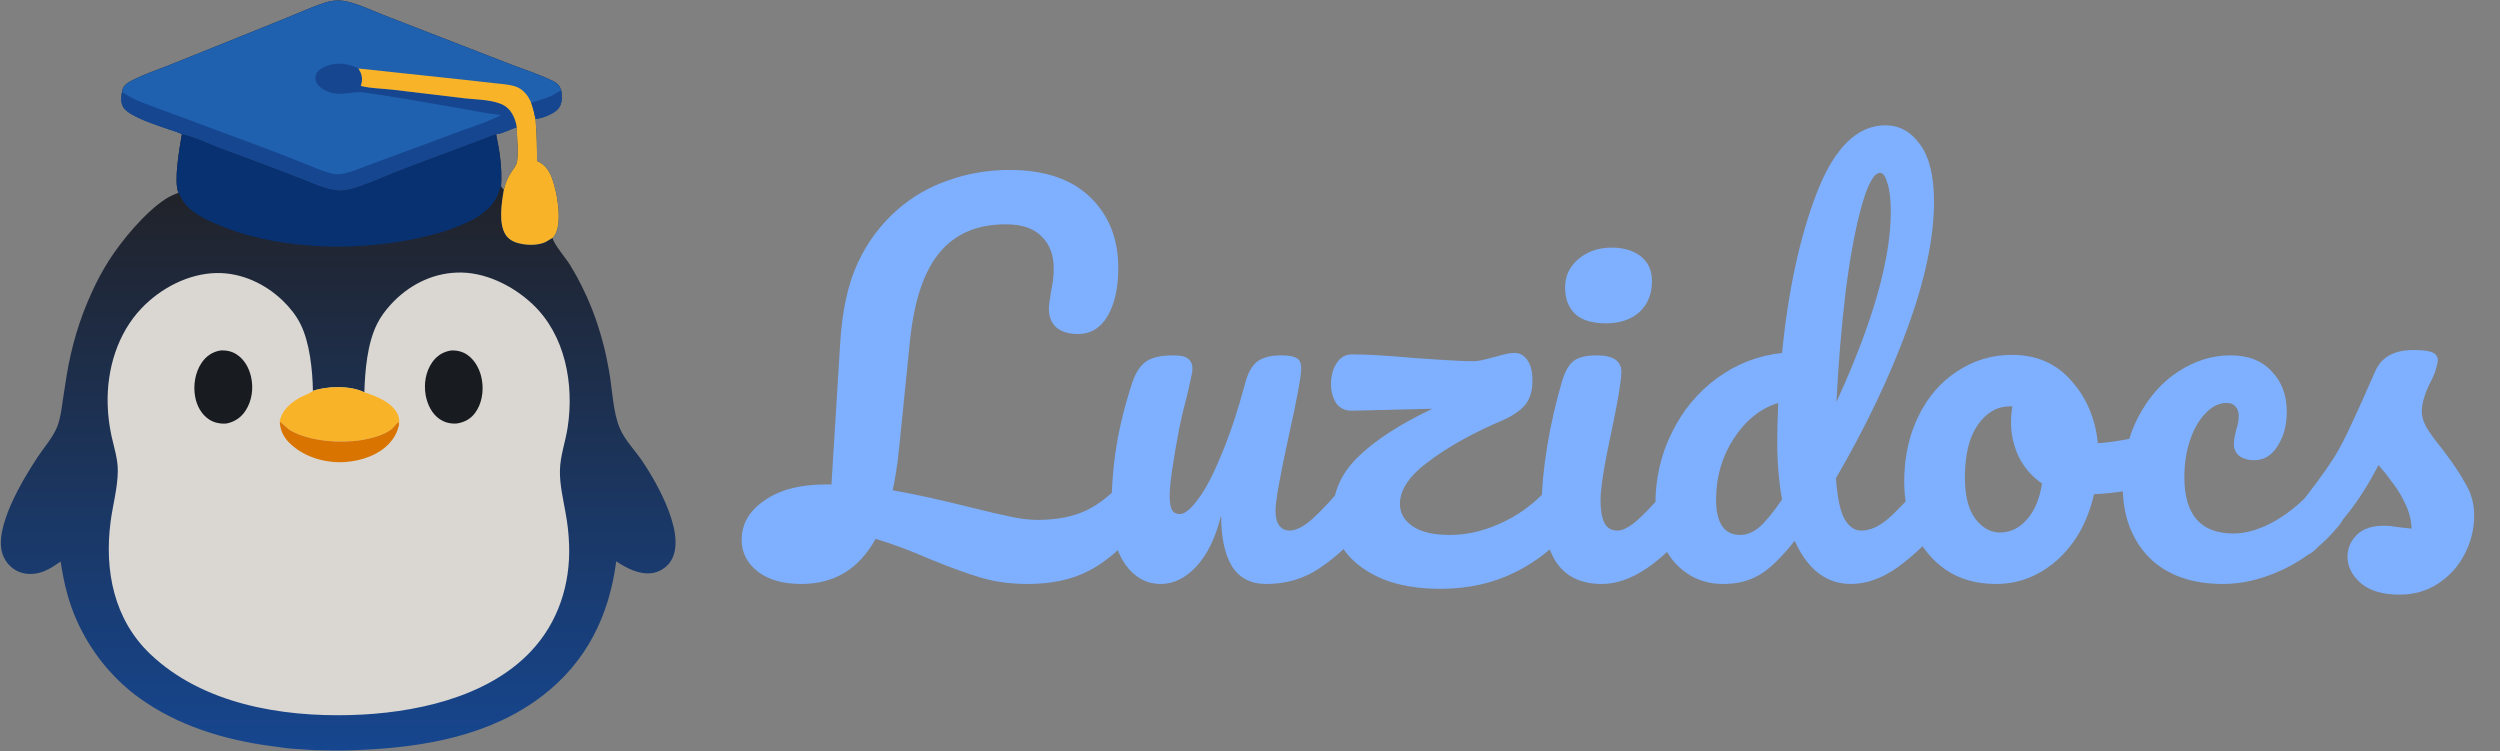 <svg width="2833" height="851" viewBox="0 0 2833 851" fill="none" xmlns="http://www.w3.org/2000/svg">
<rect x="0" y="0" width="2833" height="851" fill="#808080" stroke="none"/>
<style>
  #text {
    fill: #7eb0ff;
  }
</style>
<path id="text" d="M1288.7 536.35C1293.47 536.35 1297.13 538.55 1299.7 542.95C1302.63 547.35 1304.1 553.4 1304.1 561.1C1304.1 575.4 1300.62 586.767 1293.65 595.2C1273.12 619.767 1253.13 637 1233.7 646.9C1214.63 656.8 1191.53 661.75 1164.4 661.75C1145.33 661.75 1127.73 659.367 1111.6 654.6C1095.47 649.833 1075.85 642.683 1052.75 633.15C1031.85 623.983 1011.68 616.467 992.25 610.6C973.55 644.7 945.5 661.75 908.1 661.75C887.567 661.75 871.25 657.167 859.15 648C846.683 638.467 840.45 626.367 840.45 611.7C840.45 593.733 849.067 578.883 866.3 567.15C883.533 555.05 906.45 549 935.05 549H942.2L952.1 388.95C954.3 352.283 960.9 322.033 971.9 298.2C982.9 274.367 998.117 254.017 1017.55 237.15C1034.42 222.483 1053.67 211.483 1075.3 204.15C1096.93 196.45 1119.85 192.6 1144.05 192.6C1183.65 192.6 1214.08 202.867 1235.35 223.4C1256.62 243.933 1267.25 270.7 1267.25 303.7C1267.25 326.067 1263.22 344.217 1255.15 358.15C1247.08 371.717 1235.9 378.5 1221.6 378.5C1211.33 378.5 1203.27 376.117 1197.4 371.35C1191.53 366.217 1188.6 359.067 1188.6 349.9C1188.6 346.6 1189.33 340.55 1190.8 331.75C1193 321.483 1194.1 312.317 1194.1 304.25C1194.1 288.85 1189.52 276.75 1180.35 267.95C1171.55 258.783 1157.98 254.2 1139.65 254.2C1107.38 254.2 1082.45 264.833 1064.85 286.1C1047.25 307 1036.07 340 1031.3 385.1L1018.65 509.95C1016.82 527.55 1014.43 542.767 1011.5 555.6C1034.97 559.633 1064.3 566.05 1099.5 574.85C1120.03 579.983 1135.8 583.65 1146.8 585.85C1157.8 588.05 1167.52 589.15 1175.95 589.15C1197.22 589.15 1215.37 585.667 1230.4 578.7C1245.8 571.367 1260.28 559.817 1273.85 544.05C1278.25 538.917 1283.2 536.35 1288.7 536.35ZM1315.57 661.75C1299.07 661.75 1285.5 654.233 1274.87 639.2C1264.6 623.8 1259.47 604.733 1259.47 582C1259.47 554.5 1261.3 529.383 1264.97 506.65C1268.64 483.55 1274.69 459.167 1283.12 433.5C1286.79 422.5 1291.92 414.617 1298.52 409.85C1305.12 405.083 1315.57 402.7 1329.87 402.7C1337.94 402.7 1343.44 403.983 1346.37 406.55C1349.67 409.117 1351.32 412.967 1351.32 418.1C1351.32 421.033 1349.3 430.933 1345.27 447.8C1341.6 461.367 1338.67 473.65 1336.47 484.65C1329.14 523.15 1325.47 548.817 1325.47 561.65C1325.47 569.35 1326.39 574.85 1328.22 578.15C1330.05 581.083 1332.99 582.55 1337.02 582.55C1342.52 582.55 1349.3 577.05 1357.37 566.05C1365.8 555.05 1374.6 538.367 1383.77 516C1393.3 493.633 1402.47 466.133 1411.27 433.5C1414.2 422.5 1418.6 414.617 1424.47 409.85C1430.7 405.083 1439.87 402.7 1451.97 402.7C1460.4 402.7 1466.27 403.8 1469.57 406C1472.87 407.833 1474.52 411.5 1474.52 417C1474.52 426.167 1469.94 451.283 1460.77 492.35C1450.5 539.283 1445.37 568.25 1445.37 579.25C1445.37 586.217 1446.84 591.717 1449.77 595.75C1452.7 599.417 1456.55 601.25 1461.32 601.25C1468.65 601.25 1477.27 596.85 1487.17 588.05C1497.44 578.883 1511 564.217 1527.87 544.05C1532.27 538.917 1537.22 536.35 1542.72 536.35C1547.49 536.35 1551.15 538.55 1553.72 542.95C1556.65 547.35 1558.12 553.4 1558.12 561.1C1558.12 575.767 1554.64 587.133 1547.67 595.2C1531.9 614.633 1514.85 630.583 1496.52 643.05C1478.55 655.517 1458.02 661.75 1434.92 661.75C1417.32 661.75 1404.3 654.967 1395.87 641.4C1387.8 627.833 1383.77 608.767 1383.77 584.2C1377.54 609.133 1368.19 628.383 1355.72 641.95C1343.25 655.15 1329.87 661.75 1315.57 661.75ZM1777.23 536.35C1782 536.35 1785.66 538.55 1788.23 542.95C1791.16 547.35 1792.63 553.4 1792.63 561.1C1792.63 574.667 1789.15 586.033 1782.18 595.2C1764.95 617.567 1743.5 635.167 1717.83 648C1692.53 660.833 1663.93 667.25 1632.03 667.25C1607.1 667.25 1585.46 663.583 1567.13 656.25C1548.8 648.55 1534.68 638.283 1524.78 625.45C1515.25 612.25 1510.48 597.583 1510.48 581.45C1510.48 557.25 1520.2 535.8 1539.63 517.1C1559.06 498.4 1586.93 480.433 1623.23 463.2L1533.03 465.4C1524.96 465.767 1518.73 463.017 1514.33 457.15C1510.3 450.917 1508.28 443.583 1508.28 435.15C1508.28 426.35 1510.3 418.65 1514.33 412.05C1518.73 405.083 1524.6 401.6 1531.93 401.6C1548.8 401.6 1571.35 402.883 1599.58 405.45C1605.45 405.817 1616.08 406.55 1631.48 407.65C1647.25 408.75 1660.45 409.3 1671.08 409.3C1674.75 409.3 1681.71 407.833 1691.98 404.9C1693.81 404.533 1697.3 403.617 1702.43 402.15C1707.93 400.683 1712.51 399.95 1716.18 399.95C1722.05 399.95 1726.81 402.517 1730.48 407.65C1734.51 412.783 1736.53 420.667 1736.53 431.3C1736.53 443.033 1733.78 452.2 1728.28 458.8C1722.78 465.4 1714.16 471.267 1702.43 476.4C1669.06 490.7 1641.38 506.1 1619.38 522.6C1597.38 538.733 1586.38 554.867 1586.38 571C1586.38 581.267 1591.15 589.7 1600.68 596.3C1610.21 602.9 1624.33 606.2 1643.03 606.2C1663.56 606.2 1684.28 601.067 1705.18 590.8C1726.45 580.533 1745.51 564.95 1762.38 544.05C1766.78 538.917 1771.73 536.35 1777.23 536.35ZM1819.75 366.4C1804.35 366.4 1792.8 362.917 1785.1 355.95C1777.4 348.617 1773.55 338.533 1773.55 325.7C1773.55 312.867 1778.5 302.233 1788.4 293.8C1798.67 285 1811.32 280.6 1826.35 280.6C1839.92 280.6 1850.92 283.9 1859.35 290.5C1867.78 297.1 1872 306.45 1872 318.55C1872 333.217 1867.23 344.95 1857.7 353.75C1848.17 362.183 1835.52 366.4 1819.75 366.4ZM1815.35 661.75C1791.52 661.75 1774.1 653.317 1763.1 636.45C1752.47 619.583 1747.15 597.217 1747.15 569.35C1747.15 552.85 1749.17 531.767 1753.2 506.1C1757.6 480.067 1763.1 455.867 1769.7 433.5C1773 421.767 1777.4 413.7 1782.9 409.3C1788.4 404.9 1797.2 402.7 1809.3 402.7C1828 402.7 1837.35 408.933 1837.35 421.4C1837.35 430.567 1833.87 451.833 1826.9 485.2C1818.1 525.533 1813.7 552.85 1813.7 567.15C1813.7 578.15 1815.17 586.583 1818.1 592.45C1821.03 598.317 1825.98 601.25 1832.95 601.25C1839.55 601.25 1847.8 596.667 1857.7 587.5C1867.6 578.333 1880.8 563.85 1897.3 544.05C1901.7 538.917 1906.65 536.35 1912.15 536.35C1916.92 536.35 1920.58 538.55 1923.15 542.95C1926.08 547.35 1927.55 553.4 1927.55 561.1C1927.55 575.767 1924.07 587.133 1917.1 595.2C1880.8 639.567 1846.88 661.75 1815.35 661.75ZM2195.45 536.35C2200.22 536.35 2203.89 538.55 2206.45 542.95C2209.39 547.35 2210.85 553.4 2210.85 561.1C2210.85 575.767 2207.37 587.133 2200.4 595.2C2185.37 613.533 2168.87 629.3 2150.9 642.5C2132.94 655.333 2115.15 661.75 2097.55 661.75C2069.69 661.75 2048.42 645.433 2033.75 612.8C2018.35 632.233 2004.79 645.25 1993.05 651.85C1981.69 658.45 1968.3 661.75 1952.9 661.75C1930.54 661.75 1912.02 653.5 1897.35 637C1883.05 620.133 1875.9 598.317 1875.9 571.55C1875.9 542.217 1882.14 515.083 1894.6 490.15C1907.07 464.85 1924.12 444.317 1945.75 428.55C1967.75 412.417 1992.32 402.883 2019.45 399.95C2026.42 328.817 2039.62 268.133 2059.05 217.9C2078.85 167.3 2104.7 142 2136.6 142C2152.37 142 2165.39 149.15 2175.65 163.45C2186.29 177.75 2191.6 199.383 2191.6 228.35C2191.6 269.417 2181.52 317.45 2161.35 372.45C2141.19 427.45 2114.24 483.917 2080.5 541.85C2081.97 563.117 2085.09 578.333 2089.85 587.5C2094.99 596.667 2101.4 601.25 2109.1 601.25C2119 601.25 2129.09 596.85 2139.35 588.05C2149.62 579.25 2163.37 564.583 2180.6 544.05C2185 538.917 2189.95 536.35 2195.45 536.35ZM2130.55 195.9C2123.59 195.9 2116.62 208.367 2109.65 233.3C2102.69 257.867 2096.64 290.133 2091.5 330.1C2086.74 370.067 2083.25 411.867 2081.05 455.5C2122.12 366.033 2142.65 294.167 2142.65 239.9C2142.65 225.967 2141.37 215.15 2138.8 207.45C2136.6 199.75 2133.85 195.9 2130.55 195.9ZM1972.15 606.2C1979.12 606.2 1986.09 603.45 1993.05 597.95C2000.02 592.083 2008.82 581.45 2019.45 566.05C2015.79 546.25 2013.95 524.067 2013.95 499.5C2013.95 490.7 2014.32 476.4 2015.05 456.6C1994.89 462.833 1978.02 476.4 1964.45 497.3C1951.25 517.833 1944.65 540.75 1944.65 566.05C1944.65 592.817 1953.82 606.2 1972.15 606.2ZM2446.61 490.15C2451.38 490.15 2455.04 492.533 2457.61 497.3C2460.18 502.067 2461.46 508.117 2461.46 515.45C2461.46 533.05 2456.14 543.5 2445.51 546.8C2423.51 554.5 2399.31 558.9 2372.91 560C2365.94 590.8 2352.19 615.55 2331.66 634.25C2311.13 652.583 2287.84 661.75 2261.81 661.75C2239.81 661.75 2220.93 656.433 2205.16 645.8C2189.76 635.167 2178.03 621.05 2169.96 603.45C2161.89 585.85 2157.86 566.783 2157.86 546.25C2157.86 518.383 2163.18 493.633 2173.81 472C2184.44 450 2199.11 432.95 2217.81 420.85C2236.51 408.383 2257.23 402.15 2279.96 402.15C2307.83 402.15 2330.19 411.867 2347.06 431.3C2364.29 450.367 2374.38 474.017 2377.31 502.25C2394.54 501.15 2415.08 497.483 2438.91 491.25C2441.84 490.517 2444.41 490.15 2446.61 490.15ZM2266.21 603.45C2277.94 603.45 2288.03 598.683 2296.46 589.15C2305.26 579.617 2311.13 565.867 2314.06 547.9C2302.69 540.2 2293.89 530.117 2287.66 517.65C2281.79 505.183 2278.86 491.983 2278.86 478.05C2278.86 472.183 2279.41 466.317 2280.51 460.45H2277.76C2263.09 460.45 2250.81 467.6 2240.91 481.9C2231.38 495.833 2226.61 515.633 2226.61 541.3C2226.61 561.467 2230.46 576.867 2238.16 587.5C2246.23 598.133 2255.58 603.45 2266.21 603.45ZM2519.3 661.75C2483.37 661.75 2455.32 651.667 2435.15 631.5C2415.35 610.967 2405.45 584.017 2405.45 550.65C2405.45 520.95 2411.32 494.917 2423.05 472.55C2434.79 450.183 2450 432.95 2468.7 420.85C2487.4 408.75 2507.02 402.7 2527.55 402.7C2547.72 402.7 2563.3 408.75 2574.3 420.85C2585.67 432.583 2591.35 447.8 2591.35 466.5C2591.35 481.9 2587.87 494.917 2580.9 505.55C2574.3 516.183 2565.5 521.5 2554.5 521.5C2547.54 521.5 2541.85 519.85 2537.45 516.55C2533.42 513.25 2531.4 508.667 2531.4 502.8C2531.4 500.233 2531.77 497.3 2532.5 494C2533.24 490.7 2533.79 488.317 2534.15 486.85C2535.99 481.35 2536.9 476.217 2536.9 471.45C2536.9 466.683 2535.62 463.017 2533.05 460.45C2530.85 457.883 2527.55 456.6 2523.15 456.6C2514.72 456.6 2506.84 460.45 2499.5 468.15C2492.17 475.483 2486.3 485.567 2481.9 498.4C2477.5 511.233 2475.3 525.35 2475.3 540.75C2475.3 583.283 2493.82 604.55 2530.85 604.55C2545.89 604.55 2562.02 599.6 2579.25 589.7C2596.85 579.433 2614.09 564.217 2630.95 544.05C2635.35 538.917 2640.3 536.35 2645.8 536.35C2650.57 536.35 2654.24 538.55 2656.8 542.95C2659.74 547.35 2661.2 553.4 2661.2 561.1C2661.2 575.033 2657.72 586.4 2650.75 595.2C2633.52 616.467 2612.8 632.967 2588.6 644.7C2564.77 656.067 2541.67 661.75 2519.3 661.75ZM2719.04 673.85C2699.98 673.85 2685.31 669.45 2675.04 660.65C2665.14 651.85 2660.19 641.95 2660.19 630.95C2660.19 621.417 2663.68 613.167 2670.64 606.2C2677.61 599.233 2687.88 595.75 2701.44 595.75C2706.21 595.75 2711.71 596.3 2717.94 597.4C2724.54 598.133 2729.49 598.683 2732.79 599.05C2732.43 589.517 2730.23 580.533 2726.19 572.1C2722.53 563.667 2717.76 555.6 2711.89 547.9C2706.03 539.833 2700.53 532.867 2695.39 527C2684.03 548.633 2672.66 566.6 2661.29 580.9C2650.29 595.2 2638.19 608.767 2624.99 621.6C2618.39 628.2 2611.43 631.5 2604.09 631.5C2598.23 631.5 2593.46 629.483 2589.79 625.45C2586.13 621.05 2584.29 615.733 2584.29 609.5C2584.29 602.167 2586.86 595.383 2591.99 589.15L2599.14 580.35C2619.31 555.417 2634.53 534.883 2644.79 518.75C2651.39 508.117 2657.99 495.467 2664.59 480.8C2671.56 466.133 2680.54 446.15 2691.54 420.85C2698.51 404.717 2712.99 396.65 2734.99 396.65C2745.26 396.65 2752.41 397.567 2756.44 399.4C2760.48 401.233 2762.49 404.167 2762.49 408.2C2762.49 410.4 2761.76 413.883 2760.29 418.65C2758.83 423.417 2756.81 428.183 2754.24 432.95C2747.64 446.15 2744.34 457.333 2744.34 466.5C2744.34 472 2746.18 478.05 2749.84 484.65C2753.88 491.25 2759.93 499.5 2767.99 509.4C2779.73 524.8 2788.53 538 2794.39 549C2800.63 559.633 2803.74 571.367 2803.74 584.2C2803.74 599.6 2800.08 614.267 2792.74 628.2C2785.78 641.767 2775.88 652.767 2763.04 661.2C2750.21 669.633 2735.54 673.85 2719.04 673.85Z"/>
<path fill-rule="evenodd" clip-rule="evenodd" d="M138.2 104.6L138.22 104.46C138.414 103.1 138.62 101.653 139.2 100.3C141.571 95.163 146.381 92.759 151.124 90.388L151.3 90.3C163.3 84.2 176.1 79.9 188.6 75L250 50.4L324.8 20.2C338.4 14.7 351.9 8.5 365.8 3.8C374.8 0.7 382.8 -0.5 392.2 1.5C406.7 4.7 420.7 11.5 434.4 16.9L501.6 43L580 73.4C595.8 79.4 612.1 84.6 627.2 92.1C631.8 94.4 634.3 97.2 635.9 102.1C636.9 109 637.5 116.5 633.1 122.5C628.3 128.8 615.3 133.8 607.6 134.7C607.333 134.767 607.067 134.8 606.8 134.8C608.1 150.5 608.5 166.7 608.6 182.5C617.4 186.4 621.9 192.7 625.3 201.5C631.2 217 636.9 248.9 629.8 264.4C628.9 266.3 627.7 268.2 626.2 269.6C627.2 276.2 641.7 293.3 645.9 300.1C650.7 307.9 655.133 315.9 659.2 324.1C663.267 332.233 667 340.533 670.4 349C672.8 355.133 675.033 361.3 677.1 367.5C679.1 373.7 680.967 379.967 682.7 386.3C684.433 392.633 685.967 399 687.3 405.4C688.633 411.8 689.833 418.233 690.9 424.7C693.9 443.2 695 467.8 702.2 484.9C707.9 498.7 719.8 510.6 728.2 523C745 548.1 780.4 609.6 758.7 637.9C754 644 746.2 648.6 738.5 649.5C723.9 651.2 710.2 643.9 698.3 636.1C690.3 697.8 664.7 749.9 614.9 788.3C556.2 833.5 480.8 846.8 408.5 849.8C394.233 850.533 379.967 850.667 365.7 850.2C360.7 850.1 355.5 850.2 350.5 849.7C347.1 849.5 343.8 849.3 340.5 849C329.9 848.8 318.8 847 308.3 845.6C254.3 838.5 201 822.4 156.6 790C155.4 789.133 154.2 788.233 153 787.3C151.8 786.367 150.633 785.433 149.5 784.5C148.3 783.567 147.133 782.633 146 781.7L142.6 778.7L139.2 775.7C138.133 774.7 137.033 773.667 135.9 772.6C134.833 771.6 133.767 770.567 132.7 769.5C131.633 768.433 130.6 767.367 129.6 766.3C128.533 765.233 127.5 764.133 126.5 763C125.433 761.933 124.4 760.833 123.4 759.7C122.4 758.567 121.433 757.433 120.5 756.3C119.5 755.167 118.533 754 117.6 752.8C116.667 751.667 115.733 750.5 114.8 749.3L112 745.7L109.4 742.1C108.467 740.9 107.6 739.667 106.8 738.4C105.933 737.2 105.1 735.967 104.3 734.7C103.433 733.433 102.6 732.167 101.8 730.9C101 729.633 100.233 728.367 99.5 727.1C98.7 725.767 97.933 724.467 97.2 723.2C96.467 721.867 95.733 720.567 95 719.3C94.267 717.967 93.567 716.633 92.9 715.3C92.167 713.967 91.467 712.633 90.8 711.3C90.133 709.967 89.5 708.6 88.9 707.2C88.233 705.867 87.6 704.5 87 703.1C86.4 701.767 85.8 700.4 85.2 699C84.667 697.6 84.1 696.2 83.5 694.8L81.9 690.6C81.367 689.2 80.867 687.8 80.4 686.4C79.933 684.933 79.467 683.5 79 682.1C78.533 680.7 78.067 679.267 77.6 677.8C77.2 676.333 76.8 674.9 76.4 673.5C72.9 661.2 70.7 649 68.7 636.4C62.8 640.3 56.9 644.5 50.3 647.2C40.9 651 30.2 651.8 20.8 647.7C12.6 644.1 6.3 637.1 3.2 628.8C-8.1 598.8 26.7 542 43 517.4C50.1 506.7 60 495.7 64.8 483.6C68.6 474 69.7 463.5 71.2 453.3L75.4 426.2C80.8 393.1 90.1 361.4 104.2 330.9C109.733 318.633 116.1 306.8 123.3 295.4C138.1 272.2 164.7 240.3 187.6 225.5C192.3 222.5 197 220.4 202.2 218.5C196.676 205.973 203.412 167.466 205.996 152.697L206.1 152.1C201.8 149.7 196.5 148.4 191.8 146.7C179.5 142.4 147.7 132.6 140.4 122.4C136.6 117.1 137.3 110.8 138.2 104.6ZM567.8 210.9C569.1 190.6 566.4 172.1 562.2 152.2C570.5 151 577.7 146.6 585.6 144.1C585.6 153.4 588.4 177.5 585.3 185.6C583.9 189.2 581.1 192.4 579 195.7C575.2 201.4 572.5 208.4 571 215.1C569.6 213.8 568.7 212.6 567.8 210.9Z" fill="url(#paint0_linear_12_15)"/>
<path d="M138.2 104.6C138.4 103.2 138.6 101.7 139.2 100.3C141.6 95.1 146.5 92.7 151.3 90.3C163.3 84.2 176.1 79.9 188.6 75L250 50.4L324.8 20.2C338.4 14.7 351.9 8.5 365.8 3.8C374.8 0.7 382.8 -0.5 392.2 1.5C406.7 4.7 420.7 11.5 434.4 16.9L501.6 43L580 73.4C595.8 79.4 612.1 84.6 627.2 92.1C631.8 94.4 634.3 97.2 635.9 102.1C636.9 109 637.5 116.5 633.1 122.5C628.3 128.8 615.3 133.8 607.6 134.7C607.333 134.767 607.067 134.8 606.8 134.8C608.1 150.5 608.5 166.7 608.6 182.5C617.4 186.4 621.9 192.7 625.3 201.5C631.2 217 636.9 248.9 629.8 264.4C628.9 266.3 627.7 268.2 626.2 269.6C623.4 270.8 620.7 273.1 617.8 274.4C610.4 277.8 600.2 277.9 592.3 276.6C585 275.4 577.8 272.9 573.4 266.6C564.5 253.9 568.5 229.4 571 215.1C572.5 208.4 575.2 201.4 579 195.7C581.1 192.4 583.9 189.2 585.3 185.6C588.4 177.5 585.6 153.4 585.6 144.1C577.7 146.6 570.5 151 562.2 152.2C557.8 153.3 553.3 155.4 549 157L523.5 166.6C497.6 176.4 471.5 185.7 445.8 195.9C430.8 201.8 401.5 215.7 386.3 215.9C373.5 216.1 356.2 208.6 344.4 203.8C313.1 191.2 281.3 179.8 249.7 168C236.4 163 220.3 155 206.7 152.2C206.5 152.133 206.3 152.1 206.1 152.1C201.8 149.7 196.5 148.4 191.8 146.7C179.5 142.4 147.7 132.6 140.4 122.4C136.6 117.1 137.3 110.8 138.2 104.6Z" fill="#1F60AF"/>
<path d="M567.8 130.3C552.5 128.8 537 125.4 521.8 122.8C485.5 116.7 449 109.9 412.5 104.8C398.1 102.8 386.4 109.8 371.6 103.8C366.2 101.6 360.4 98.1 358.2 92.6C357.1 89.8 357 86.6 358.3 83.8C360.7 78.7 367.8 75.5 373 73.8C383.6 70.4 396.5 72.6 406.2 77.6C409.7 83.3 411.2 88.1 409.6 94.8C409.4 95.667 409.167 96.533 408.9 97.4C420.7 100.3 433.5 100.3 445.5 101.7L526.5 111.4C539.3 112.8 554.1 112.8 566.2 117.2C572.4 119.4 576.8 123 580.2 128.6C583.1 133.3 584.8 138.6 585.6 144.1C577.7 146.6 570.5 151 562.2 152.2C557.8 153.3 553.3 155.4 549 157L523.5 166.6C497.6 176.4 471.5 185.7 445.8 195.9C430.8 201.8 401.5 215.7 386.3 215.9C373.5 216.1 356.2 208.6 344.4 203.8C313.1 191.2 281.3 179.8 249.7 168C236.4 163 220.3 155 206.7 152.2C206.5 152.133 206.3 152.1 206.1 152.1C201.8 149.7 196.5 148.4 191.8 146.7C179.5 142.4 147.7 132.6 140.4 122.4C136.6 117.1 137.3 110.8 138.2 104.6C140.3 105.1 141.6 106.4 143.4 107.5C151.2 112.5 159.4 115.7 168.1 118.8L306.4 170.2C319.667 175.333 332.933 180.533 346.2 185.8C354.6 189.2 363 192.9 371.7 195.5C379.2 197.7 382.9 198.2 390.5 196.5C399.5 194.5 408.3 190.7 416.9 187.4L457.3 172.5L526.2 147C540.2 141.8 554.7 137.5 567.8 130.3Z" fill="#16468F"/>
<path d="M406.2 77.6L526.7 90.5L559.8 94.2C567.5 95.1 575.5 95.5 583 97.6C588.3 99.2 592.6 102.2 596.1 106.5C598.5 109.4 600.5 113 602 116.5C604.1 122.5 605.6 128.5 606.8 134.8C608.1 150.5 608.5 166.7 608.6 182.5C617.4 186.4 621.9 192.7 625.3 201.5C631.2 217 636.9 248.9 629.8 264.4C628.9 266.3 627.7 268.2 626.2 269.6C623.4 270.8 620.7 273.1 617.8 274.4C610.4 277.8 600.2 277.9 592.3 276.6C585 275.4 577.8 272.9 573.4 266.6C564.5 253.9 568.5 229.4 571 215.1C572.5 208.4 575.2 201.4 579 195.7C581.1 192.4 583.9 189.2 585.3 185.6C588.4 177.5 585.6 153.4 585.6 144.1C584.8 138.6 583.1 133.3 580.2 128.6C576.8 123 572.4 119.4 566.2 117.2C554.1 112.8 539.3 112.8 526.5 111.4L445.5 101.7C433.5 100.3 420.7 100.3 408.9 97.4C409.167 96.533 409.4 95.667 409.6 94.8C411.2 88.1 409.7 83.3 406.2 77.6Z" fill="#F9B328"/>
<path d="M635.9 102.1C636.9 109 637.5 116.5 633.1 122.5C628.3 128.8 615.3 133.8 607.6 134.7C607.333 134.767 607.067 134.8 606.8 134.8C605.6 128.5 604.1 122.5 602 116.5C609.1 113.8 616.6 112.3 623.8 109.2C627.6 107.6 631.7 104.3 634.5 103.2C635.3 102.9 635.4 102.7 635.9 102.1Z" fill="#16468F"/>
<path d="M206.1 152.1C206.3 152.1 206.5 152.133 206.7 152.2C220.3 155 236.4 163 249.7 168C281.3 179.8 313.1 191.2 344.4 203.8C356.2 208.6 373.5 216.1 386.3 215.9C401.5 215.7 430.8 201.8 445.8 195.9C471.5 185.7 497.6 176.4 523.5 166.6L549 157C553.3 155.4 557.8 153.3 562.2 152.2C566.4 172.1 569.1 190.6 567.8 210.9C565.7 215.9 564.2 221.1 561.6 225.8C552.9 241.3 534.2 250.5 518.3 256.8C499.7 264.2 479.9 269 460.2 272.6C391.3 285 309.2 281.7 244.3 253.6C231.8 248.2 216.8 240.7 208.5 229.5C206 226 204.5 222 202.2 218.5C196.6 205.8 203.6 166.4 206.1 152.1Z" fill="#083171"/>
<path d="M412.9 444.6C413.6 420 416.2 389.5 427.2 367.3C431.2 359.1 436.8 351.7 442.9 345C462.3 323.8 488.5 310 517.5 308.9C548.9 307.6 580.8 323.4 603.3 344.5C640.7 379.5 650.7 435.3 643.3 484.2C640.8 500.8 634.7 516.7 634.5 533.7C634.3 549.6 638.2 565.5 640.9 581.1C643.167 593.1 644.5 605.2 644.9 617.4C646.5 661.9 632.6 705.2 601.8 737.9C551.8 791.2 467.6 808.4 397.4 810.3C318.6 812.5 229.9 797.7 170.6 741.5C128.9 702 118.2 646.3 125.3 591.4C127.8 572.2 133.3 553.2 133.5 533.7C133.6 520 129.2 507.1 126.3 493.8C125.033 487.867 124.033 481.9 123.3 475.9C122.567 469.9 122.133 463.867 122 457.8C121 418.6 133 377.9 160.6 349.1C182.2 326.5 213.6 310 245.3 309.4C273.4 308.9 300.4 321.4 320.4 340.7C328.4 348.4 335.5 357.2 340.5 367.2C351 388.1 354.2 419.5 354.6 443C370.2 437.4 396.5 436.9 411.6 444C412.067 444.2 412.5 444.4 412.9 444.6Z" fill="url(#paint1_linear_12_15)"/>
<path d="M354.6 443C370.2 437.4 396.5 436.9 411.6 444C412.067 444.2 412.6 444.3 413 444.5C416.1 446.05 455.4 455.8 452.3 480.7C452.233 481.167 452.167 481.6 452.1 482C452.1 480.7 452.1 479.5 451.7 478.2C448.6 480.2 446.8 483.9 443.9 486.2C434.7 493.3 421 496.8 409.6 498.7C385.4 502.6 351.7 500.1 330 488.3C325.3 485.7 322.1 481.4 317.7 478.4C317.5 478.267 317.267 478.1 317 477.9L317.1 477.2C319.3 464.4 331 454.9 342.1 449.4C345.8 447.6 350.6 446 353.9 443.5C354.167 443.3 354.4 443.133 354.6 443Z" fill="#F9B328"/>
<path d="M317 477.9C317.267 478.1 317.533 478.267 317.8 478.4C322.1 481.4 325.3 485.7 330 488.3C351.7 500.1 385.4 502.6 409.6 498.7C421 496.8 434.7 493.3 443.9 486.2C446.8 483.9 448.6 480.2 451.7 478.2C452.1 479.5 452.1 480.7 452.1 482C450.3 489.4 447.1 495.7 442.1 501.4C429.6 515.7 409.2 522.4 390.8 523.6C369.1 524.9 346.2 518.5 330 503.8C322 496.7 317.6 488.7 317 477.9Z" fill="#D97400"/>
<path d="M249.5 397.2C255.9 396.7 262.3 397.9 267.8 401.4C276.8 407 282.2 416.9 284.5 427C287.4 439.7 285.6 454.1 278.4 465.1C273.3 473.1 266 478 256.8 479.9C249.8 480.5 242.8 479.2 236.9 475.3C228.2 469.6 223.1 459.9 221.2 449.9C218.7 436.9 221.1 421.8 228.7 410.8C233.8 403.4 240.7 398.8 249.5 397.2Z" fill="#181B20"/>
<path d="M511 397.2C517.9 396.8 524.4 398.4 530 402.4C539.2 409 544.5 420.2 546.2 431.1C548.2 443.6 546 457.7 538.3 468C533.1 475 526.1 478.6 517.6 479.9C516.8 479.967 515.967 480 515.1 480C514.233 480 513.367 479.967 512.5 479.9C511.7 479.833 510.867 479.733 510 479.6C509.2 479.467 508.367 479.3 507.5 479.1C506.7 478.9 505.9 478.667 505.1 478.4C504.3 478.133 503.5 477.8 502.7 477.4C501.967 477.067 501.233 476.7 500.5 476.3C499.767 475.9 499.033 475.467 498.3 475C489.3 468.9 484.3 458.3 482.4 447.9C480.1 435.1 482.3 421.1 489.9 410.4C495 403.1 502.2 398.6 511 397.2Z" fill="#181B20"/>
<defs>
<linearGradient id="paint0_linear_12_15" x1="383.262" y1="0.518" x2="383.262" y2="850.472" gradientUnits="userSpaceOnUse">
<stop offset="0.245" stop-color="#212228"/>
<stop offset="1" stop-color="#16468F"/>
</linearGradient>
<linearGradient id="paint1_linear_12_15" x1="163215" y1="-84190.2" x2="162256" y2="-345788" gradientUnits="userSpaceOnUse">
<stop stop-color="#DAD7D3"/>
<stop offset="1" stop-color="white"/>
</linearGradient>
</defs>
</svg>

